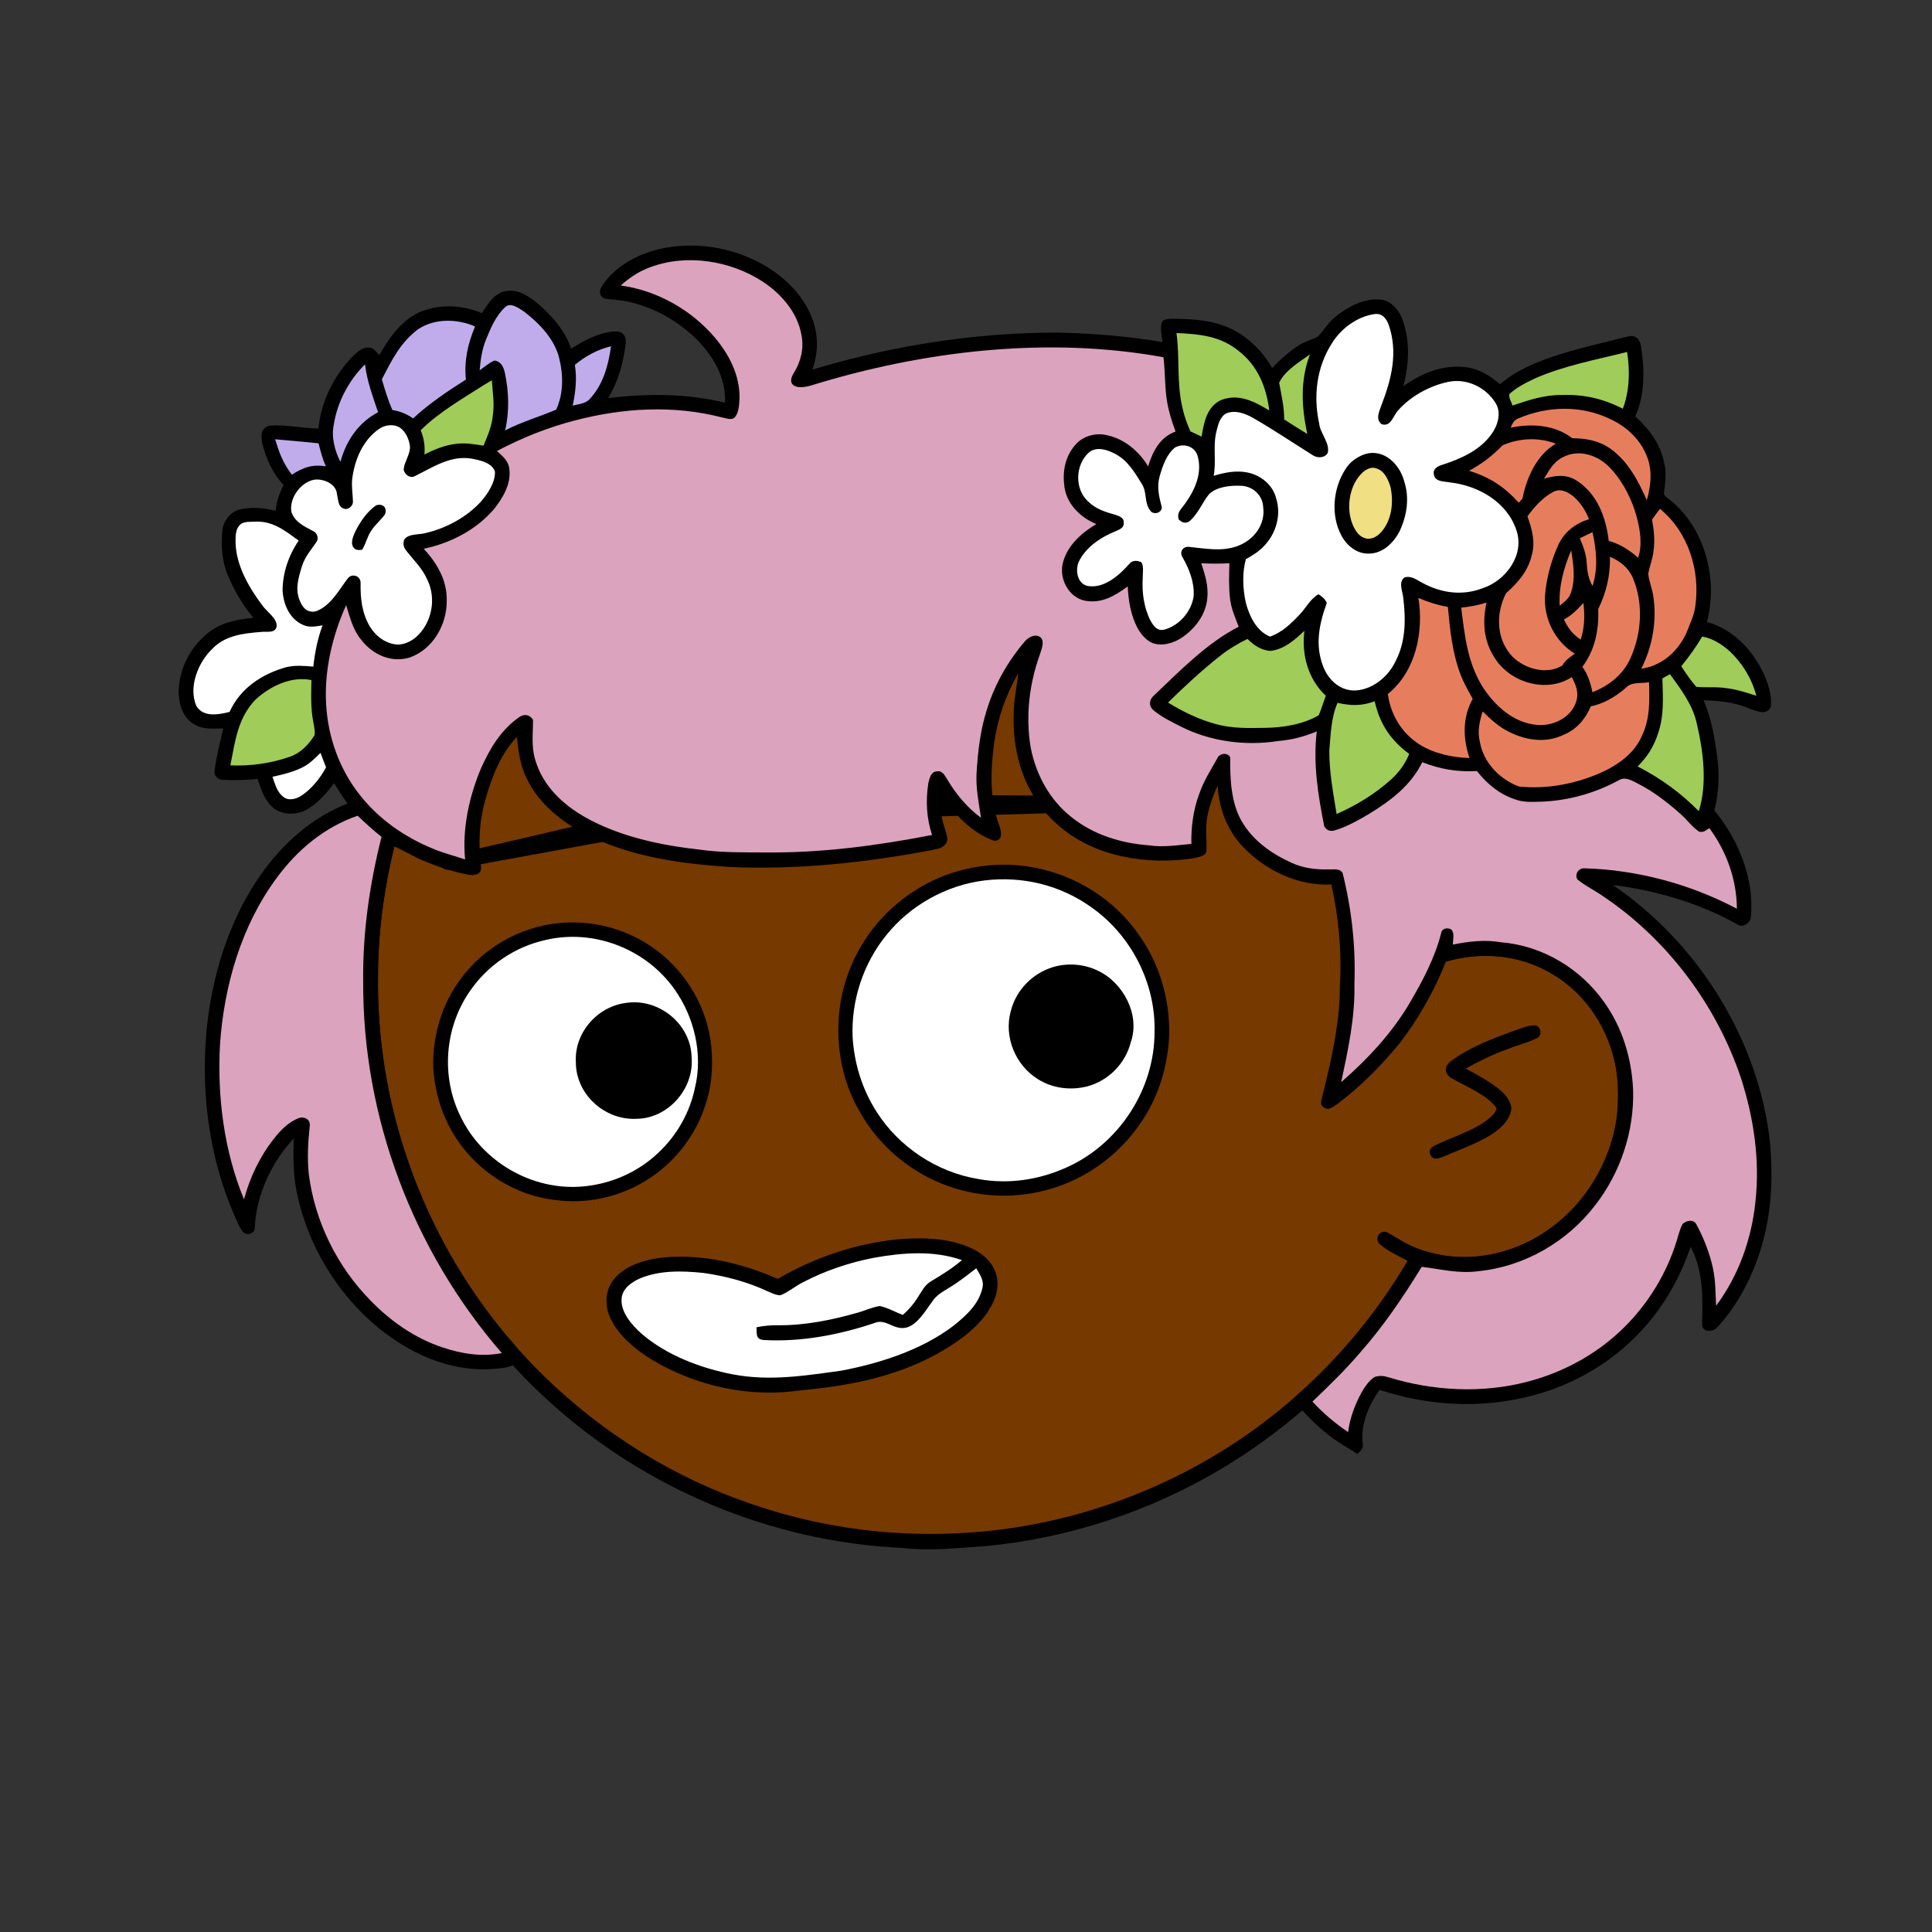<svg xmlns:dc="http://purl.org/dc/elements/1.1/" xmlns:cc="http://creativecommons.org/ns#" xmlns:rdf="http://www.w3.org/1999/02/22-rdf-syntax-ns#" xmlns:svg="http://www.w3.org/2000/svg" xmlns="http://www.w3.org/2000/svg" viewBox="0 0 762 762" fill="none"><rect x="0" y="0" width="762" height="762" fill="#333333" stroke="none"/><mask id="avatarsRadiusMask"><rect width="762" height="762" rx="0" ry="0" x="0" y="0" fill="#fff"/></mask><g mask="url(#avatarsRadiusMask)"><path d="M396.01 164.85c37.82 4.9 74.21 19.64 104.8 42.39 6.15 4.84 12.48 9.33 18.02 14.92 23.77 21.98 42.73 49.02 55.13 78.95 9.35 22.31 14.72 46.04 16.64 70.14 6.62.81 13.05 2.14 19.12 5 15.54 6.93 27.08 20.94 31.78 37.21 2.63 9.56 3.56 19.75 1.72 29.55-2.96 18.76-13.72 36.13-29.37 46.92-10.94 7.65-24.49 12.03-37.86 11.68-5.13-.05-10.04-1.6-15.13-1.79-1.85 2.17-3.23 4.84-4.76 7.25-18.66 29.62-44.57 54.51-74.64 72.4-28.1 16.73-59.9 27.16-92.46 30.32-11.08.7-21.87 2.05-32.98.74-51.69-2.3-102.07-23.44-140.15-58.43-29.03-26.55-50.84-60.83-62.54-98.39-7.09-22.85-10.62-46.78-10.07-70.71.52-40.34 12.53-80.58 33.94-114.76 19.1-30.81 45.91-56.58 77.2-74.83 29.63-17.28 63.35-27.68 97.59-29.87 14.66-1.47 29.44-.37 44.02 1.31Z" fill="#000"/><path d="M363 169.06c48.47-1.39 97.32 14.7 135.81 44.12 6.55 4.06 11.72 9.49 17.36 14.64 24.33 22.63 43.2 50.95 54.93 82.02 7.43 19.61 11.86 40.2 13.56 61.09-8.89.74-17.34 2.34-25.38 6.38-2.19 1.03-1.89 4.95.68 5.23 2.35.23 4.98-1.51 7.24-2.2 14.62-5.37 31.32-4.35 44.78 3.68 11.69 6.78 20.09 18.16 23.89 31.06 2.6 8.25 2.68 17.41 1.76 25.95-2.5 17.35-12.35 33.73-26.73 43.81-15.71 11.33-37.17 14.64-54.93 6.2-3.17-1.43-5.94-3.58-9.08-5.05-2.95-1.09-4.88 2.79-2.7 4.75 3.17 2.76 7.34 4.52 11 6.56-20.14 34.15-49.45 62.7-84.41 81.47-30.2 16.31-64.44 25.53-98.78 26.15-27.63.72-55.33-4.04-81.21-13.72-30.32-11.24-57.84-29.43-80.37-52.6-22.67-23.37-39.92-51.88-50.2-82.77-14.96-44.64-14.91-94.01.27-138.59 11.05-33.06 30.28-63.21 55.37-87.39 29.67-28.73 67.65-48.54 108.13-56.67 12.8-2.52 25.94-4.24 39.01-4.12Z" fill="rgba(118, 57, 0, 1)"/><path d="M605.03 404.4c2.63-.1 3.44 3.8 1.36 4.98-3.69 1.83-7.82 2.77-11.64 4.35-5.82 2.04-11.28 4.76-16.68 7.72 4.29 2.34 8.86 4.74 12.71 7.76 2.58 2.09 4.85 4.35 5.33 7.8-.26 3.59-2.73 6.55-5.45 8.69-5.86 4.66-13.92 7.18-20.79 10.26-1.75.62-4.43 1.99-5.59-.26-1.02-1.74-.06-3.11 1.57-3.87 6.65-3.3 14.86-5.62 20.79-10.16 1.37-1.14 3.39-2.74 3.61-4.62-4.07-5.63-12.42-8.59-18.23-12.09-2.34-1.72-2.29-4.24-.16-6.13 7.27-5.64 16.98-9.26 25.57-12.38 2.42-.83 5.03-1.95 7.6-2.05Z" fill="#000"/><g transform="translate(-161 -83)"><path d="M550.3 424.38c22.91-2.41 46.19 7.99 59.51 26.79 8.38 11.53 12.6 25.62 12.34 39.84-.45 10.96-3.32 21.75-8.93 31.21-8.53 14.65-23.03 25.87-39.46 30.13-13.66 3.68-28.41 2.77-41.51-2.57-13.65-5.57-25.24-15.76-32.37-28.67-7.41-12.95-9.7-28.21-7.34-42.87 2.24-13.11 8.51-25.37 17.91-34.79 10.63-10.77 24.77-17.58 39.85-19.07Z" fill="#000"/><path d="M549.26 430.26c15.15-1.85 30.28 1.89 42.62 10.89 15.43 11.05 25 29.84 24.48 48.85.05 22.69-14.12 44.35-34.86 53.52-10.79 4.85-22.81 6.65-34.5 4.52-16.4-2.64-31.49-12.63-40.35-26.67-5.6-8.78-8.74-18.95-9.37-29.32-.6-14.46 4.23-29.16 13.41-40.36 9.45-11.75 23.64-19.57 38.57-21.43Z" fill="#fff"/><path d="M381.24 447.1c12.75-1.33 25.88 1.93 36.49 9.13 12.44 8.34 21.16 21.91 23.47 36.73 1.17 8.18.85 16.9-1.66 24.82-3.88 13.03-12.79 24.38-24.49 31.29-10.44 6.22-22.99 8.89-35.05 7.23-15.79-1.81-30.35-10.99-39.02-24.28-5.54-8.32-8.46-18.03-9.11-27.97-.3-12.31 3.26-24.64 10.57-34.6 9.04-12.53 23.43-20.8 38.8-22.35Z" fill="#000"/><path d="M376.5 453.67c18.86-4.33 39.25 3.64 50.42 19.36 7.92 11.03 11.42 25.76 8.17 39.05-2.03 9.76-7.16 18.79-14.44 25.58-8.03 7.66-18.61 12.28-29.64 13.28-19.88 1.83-39.68-9.53-48.32-27.49-7.78-15.66-6.41-34.9 3.48-49.31 7.02-10.4 18.06-17.87 30.33-20.47Z" fill="#fff"/><path d="M576.41 464.4c5.74-1.68 12.29-1.2 17.67 1.49 9.98 4.7 16.69 17.39 12.92 28.14-2.09 8.4-8.81 15.23-17.18 17.45-6.55 1.67-13.68.8-19.44-2.84-8.89-5.49-13.54-16.73-10.71-26.86 2.08-8.31 8.57-14.91 16.74-17.38ZM408.46 478.49c12.74-1.61 25.04 8.55 25.32 21.49 1.08 12.38-9.26 24.22-21.78 24.29-12.48.61-23.88-9.65-23.87-22.26-.71-11.8 8.69-22.33 20.33-23.52Z" fill="#000"/></g><g transform="translate(-161 -83)"><g fill="#000"><path d="M456.01 380.37c2.26-.07 2.85 1.7 2.65 3.64-.5 4.68-.77 9.78-2.32 14.23-1.33.39-2.66.58-4.03.82-1.12-4.8-.01-10.22.71-15.09.36-1.71.77-3.82 2.99-3.6ZM476.79 386.65c.03 3.21-.36 6.36-.67 9.55 41.69.52 83.32.38 125.01.75 2.13.04 3.96.86 5.89 1.64-.59 1.48-.22 3.83-2.24 4.09-8.05 1.31-16.58.52-24.74.88-17.35.62-34.71.99-52.06 1.53-17.03.2-34.01 1.25-51.05 1.42-3.29.39-6.05-2.72-7.2-5.47.02-4.49 1.02-9.15 2.06-13.5 1.28-2.48 2.83-1.67 5-.89ZM439.84 392.18c-.11 4.87-.05 10.81-2.28 15.24-3.22 1.5-7.12 1.79-10.59 2.47-25.65 4.7-51.32 9.35-76.96 14.09-4.24.69-8.7 2.15-12.99 2.04-2.63-.48-3.33-3.75-.87-5.01 3.2-1.41 6.95-1.74 10.33-2.58 29.1-6.7 58.15-13.59 87.24-20.32.41-1.91.8-3.81 1.27-5.7 1.61-.21 3.23-.24 4.85-.23Z"/></g></g><g transform="translate(-161 -83)"><path d="M514.98 571.8c9.94-.79 20.34-.67 29.51 3.7 4.75 2.28 8.76 6.09 9.73 11.45.87 5.24-1.16 9.93-4.09 14.14-5.1 7.1-13.03 12.35-20.62 16.48-16.5 8.76-34.08 12.05-52.5 13.76-20.25 3.08-41.64-1.62-59.12-12.17-6.21-3.9-12.82-9.26-16.03-16-2.56-5.26-2.25-12.01 1.93-16.37 4.77-5.2 12.43-7.15 19.2-7.88 15.6-1.27 30.57 2.31 44.79 8.5 14.37-8.43 30.61-13.9 47.2-15.61Z" fill="#000"/><path d="M540.41 580c-3.76 3.21-7.89 5.79-12.13 8.3-2.67 1.53-3.75 4.13-5.44 6.6-1.56 2.55-3.53 4.72-5.75 6.71-3.02-1.1-5.96-2.85-9.11-3.5-3.03.45-5.9 1.87-8.86 2.66-10.02 2.86-20.67 5.01-31.12 4.92-2.95-.04-5.77.19-8.66.81.26 2.47-.5 4.67 2.82 5.01 14.67.86 29.74-2.01 43.63-6.66 4.74-2.07 7.69 3.08 12.84 1.72 4.35-1.27 7.37-6.6 9.92-10.06 1.78-2.8 4.43-4.12 7.14-5.82 3.66-2.24 6.97-4.85 10.35-7.47 1.44 2.56 3.17 4.68 2.42 7.82-1.4 6.39-6.59 11.01-11.48 14.92-12.52 9.5-28.96 14.76-44.24 17.66-14.49 1.98-27.99 4.19-42.61 1.47-12.77-2.46-26.17-7.51-36.14-16.09-3.77-3.41-8.37-8.53-7.81-14.01.33-3.74 3.92-6.31 7.09-7.71 7.95-3.35 16.73-3.08 25.15-2.22 8.71 1.23 17.39 3.52 25.38 7.26 1.55.63 3.37 1.64 5.08 1.52 3.1-1.25 5.75-3.55 8.75-5.06 8.84-4.63 18.43-7.87 28.23-9.73 11.45-2.02 23.37-2.95 34.55.95Z" fill="#fff"/></g><g transform="translate(-161 -83)"/><g transform="translate(-161 -83)"><path d="M461.751 187.23c8.3 4.64 15.73 11.78 19.32 20.73 2.74 6.63 2.82 14.11.3 20.83 31.37-9.44 63.85-14.62 96.63-14.61 13.9.31 27.77 1.39 41.47 3.74-.13-2.55-1.27-6.06.08-8.36 1.4-.88 2.86-.8 4.45-.84 7.56.09 14.7.53 21.74 3.57 7.31 3.31 12.98 8.97 17.02 15.84 3.32-3.42 7.04-6.84 11.13-9.31 2.17-1.29 4.69-1.84 6.88-3.04 2.47-2.61 4.18-5.72 7.09-7.96 4.63-3.75 11.03-7.22 17.17-6.65 4.07.03 7.32 3.51 8.8 7.02 3.43 8.83 3.03 18.07.66 27.1 7.28-5.11 15.46-8.53 24.53-7.47 5.34.61 9.62 3.33 13.62 6.73 4.08-3.53 8.75-6.13 13.71-8.21 11.53-4.85 24.5-7.47 36.64-10.62 3.04-.79 4.75.92 5.23 3.76 1.46 8.93 1.6 19.36-2.24 27.76 5.49 5.06 9.9 10.75 11.35 18.25 1.14 4.27.34 8.22-.1 12.49.37.52.82.99 1.35 1.4 14.59 10.7 20.3 31.86 15.64 48.91 10.55 3.01 18.14 11.15 22.63 20.89 1.55 3.63 2.95 7.88 2.63 11.86-.03 1.87-1.74 2.94-3.48 2.86-2.33-.27-4.64-1.35-6.84-2.12-5.17-2.04-10.79-2.32-16.27-2.62 3.15 7.18 4.48 15.26 5.47 23.01.87 7.01.49 13.63-1.18 20.49 9.52 11.62 15.9 27 14.35 42.21-.19 2.17-3.29 4.22-5.22 2.78-14.99-8.47-32.18-13.44-49.2-15.6 33.74 22.94 57.67 61.24 62.05 101.94 1 12.08.7 24.18-2.16 36-3.13 13.25-9.38 26.33-18.57 36.43-1.8 2.13-6.41 2.21-6.1-1.4.28-10.33.47-20.83-4.54-30.24-4.48 13.04-11.4 25.09-21.16 34.89-11.83 12.14-27.16 20.49-43.63 24.36-19.17 4.6-39.24 3.27-57.92-2.84-4.11 5.85-7.51 13.53-6.62 20.82.41 2.37-.62 2.96-2.12 4.46-3.63-2.4-7.38-4.43-10.8-7.05-4.49-3.42-8.54-7.46-12.28-11.68-1.01-1.04-1.2-2.31-1.61-3.64 18.36-15.97 33.94-35.2 46.03-56.31 1.59-3.12 4.75-1.27 7.3-.79 18.38 5.03 37.85-.71 51.99-13.07 13.84-12.09 22.54-30.47 22.25-48.93.22-11.07-2.93-22.11-8.94-31.41-6.39-9.97-16.23-17.62-27.53-21.2-10.09-3.3-21.33-3.11-31.45-.12-4.65 11.58-10.84 22.67-18.51 32.52-7.11 8.59-14.9 16.46-23.76 23.23-1.28.93-2.48 1.83-4 2.32-1.88.05-3.45-1.36-2.89-3.31 3.65-14.59 7.35-29.93 7.32-45.03.8-13.42-.42-27.01-3.34-40.14-13.35.59-25.87-5.49-34.99-14.97-6.2-6.59-9.3-15.03-9.9-23.99-2 4.43-3.76 9.24-4.32 14.08-.46 3.98.19 7.97-.12 11.92-.45 1.88-3.39 2.15-4.96 2.59-9.48 1.49-19.45 1.24-28.83-.87-11.81-2.58-22.78-8.69-30.45-18.15-8.59-10.43-12.15-24.13-11.75-37.47-.05-5.62 1.3-10.93 1.8-16.48-5.01 8.79-7.99 17.47-9.5 27.47-1.44 11.2-1.86 22.06 2.09 32.83.81 2.36 1.41 5.9-2.19 5.78-9.14-3.33-15.38-10.59-21.12-18.07-.25 4.61.22 8.56 1.68 12.92.41 1.91 1.91 4.72.39 6.43-1.21 1.85-3.78 1.95-5.74 2.47-25.91 4.91-52.82 7.76-79.2 6.6-18.8-1.21-37.82-3.79-55.02-11.95-10.4-4.98-20.04-12.25-25.19-22.84-2.64-5.23-3.34-10.74-3.94-16.48-6.3 6.51-9.96 15.9-12.36 24.51-2.55 8.75-2.92 17.82-1.76 26.83.27 2.79-2.54 3.38-4.73 3.01-6.03-1.06-11.96-3.07-17.62-5.4-4.15-1.65-7.88-4.09-11.98-5.84-3.73 16.66-6.42 33.06-6.28 50.21-1.1 51.72 17.54 103.48 50.81 143.03 2.47 2.94 5.16 5.14 5.94 9.13-4.03 3.79-8.72 3.49-13.89 3.91-15.88.36-30.6-6.5-42.73-16.33-16.22-13.37-27.75-32.38-32.1-52.94-1.54-7.22-1.51-14.44-1.33-21.77-8.86 9.52-14.86 22.47-15.36 35.54-.19 1.96-2.99 2.83-4.4 1.5-1.39-1.37-2.14-3.47-2.97-5.21-11.12-24.81-14.47-52.82-11.03-79.7 2.64-19.66 9.08-39.26 20.43-55.66 8.72-12.57 20.22-22.94 34.58-28.59-1.88-2.6-3.65-5.26-5.3-8.01-3.26 4.22-6.96 8.61-11.86 10.97-3.9 1.63-9.09 1.52-12.36-1.46-3.35-2.92-4.55-7.12-5.98-11.17-4.51.42-9.08.6-13.6.33-1.9.07-3.7-1.57-3.35-3.53.7-5.64 2.13-11.21 3.46-16.73-4.04-.01-8.09.58-11.66-1.72-4.41-2.71-5.83-7.69-5.97-12.59.11-9.69 5.13-18.95 13.08-24.46 4.81-3.32 10.7-4.23 16.38-4.87-4.18-4.99-7.49-10.71-10.02-16.69-2.42-5.74-2.8-11.88-2.15-18.02.4-3.5 2.93-6.8 6.32-7.88 4.91-1.29 9.8-.81 14.67.4.31-3.69 1.47-6.96 3.1-10.25-4.32-4.5-6.91-10.41-8.4-16.38-.51-2.97-.73-5.67 2.57-6.91 6.36-.67 13.02 1 19.6 1.08 1.02-10.86 6.15-20.93 13.71-28.69 1.9-1.75 3.8-3.59 6.61-3.18 1.55.09 2.65 1.89 3.7 2.9 3.82-6.91 9.38-14.63 17.09-17.41 7.36-2.82 16.11-2.21 23.31.85 2.48-3.57 5.1-8.33 9.94-8.74 4.96-.59 8.56 2.16 12.22 5.04 5.46 4.7 10.86 10.78 13.05 17.76 5.28-3.35 11.4-6.67 17.79-6.85 2.49-.05 4.01 1.89 3.78 4.28-.8 7.73-2.9 15.32-6.93 22.02 15.44-1.81 30.9-1.89 46.07 1.85.4-9.76-4.38-18.02-10.99-24.81-9.21-9.17-21.91-15.49-35-16.04-2.9 0-4.11-2.3-2.75-4.82 4.93-7.94 14.04-12.91 22.95-14.97 13.66-3.11 28.38-.77 40.59 6.02Z" fill="#000"/><path d="M461.86 194.1c7.29 4.81 13.62 12.08 15.22 20.89 1.1 5.26-.17 10.58-2.97 15.09-.92 1.56-1.86 3.52-.11 4.9 1.87 1.28 4.95.62 7 .03 44.24-13.67 93.07-19.44 138.87-11.11.62 5.04.55 10.1 1.1 15.14.55 4.92 2 9.55 3.68 14.17-6.3 2.32-8.9 7.73-10.83 13.73-3.58-5.97-9.38-10.89-16.31-12.3-4.28-1.07-9.29.31-12.24 3.65-3.92 4.36-5.19 9.97-4.56 15.72.53 7.35 6.14 13.01 12.69 15.68-5.68 3.39-11.18 8.21-13.05 14.79-1.92 6.32 1.92 14.15 8.66 15.46 6.58 1.17 11.71-1.94 16.77-5.65.31 5.65 1.15 11.08 3.74 16.18 1.33 2.45 3.27 4.9 5.86 6.07 3.95 1.56 8.62.1 11.99-2.2 5.11-3.57 9.22-8.97 9.8-15.33.52-4.96-.89-9.23-2.37-13.85 3.7.18 7.39.21 11.1-.02-.16 4.66-.31 9.42.24 14.06.5 3.94 2.01 7.33 3.42 10.99-12.53 6.39-23.2 17.43-33.35 27.03-1.95 1.63-2.31 4.12-.29 5.88 3.13 2.65 6.98 4.53 10.62 6.36 11.69 5.99 25.54 7.83 38.46 5.82 5.46-.47 10.3-1.7 15.34-3.8-1.49 12.72.48 24.89 2.93 37.32.82 1.72 2.46 2.26 4.24 1.69 4.76-1.41 9.23-3.99 13.5-6.49 8.53-5.23 16.43-11.17 20.94-20.37 7.32 2.78 13.7 3.91 21.56 3.48 3.85 4.87 8.54 8.89 14.47 10.96 3.64 1.49 7.19 1.23 11.02 1.12 10.69-.41 21.19-3.38 30.57-8.5 2.43-1.49 5.16.23 7.37 1.33 6.24 3.19 11.74 7.45 16.95 12.09 2.47 2.18 4.5 5.05 7.23 6.89 1.8.45 2.7-.49 4.07-1.38 6.79 9.22 10.8 20.31 10.86 31.81-18.39-9.76-39.31-15.35-60.11-15.96-2.29-.14-3.97 2.28-2.83 4.36 3.13 2.61 6.97 4.39 10.3 6.75 25.28 17.01 44.6 42.82 54.26 71.68 5.06 15.65 7.51 32.36 5.69 48.76-1.55 14.76-6.61 29.04-15.5 40.99-.27-4.78-.2-9.87-1.2-14.51-1.22-5.93-3.69-12.26-6.58-17.57-1.13-2.18-3.84-1.58-5.4-.23-.77 1.31-1.22 2.87-1.67 4.31-3.52 12.84-10.32 24.84-19.47 34.51-10.87 11.56-25.06 19.6-40.4 23.52-17.68 4.6-36.96 3.56-54.36-1.78-1.88-.61-3.71-.81-5.61-.15-2.18 1.35-3.8 3.78-5.08 5.95-2.69 4.92-4.69 10.17-5.37 15.77-5.27-3.53-9.76-7.37-14.08-12.02 6.46-6.16 13.03-12.53 18.81-19.33 9.23-10.46 17.02-21.94 24.29-33.82 7.62.89 14.46 2.78 22.27 1.72 18.23-1.79 35.18-11.61 46.24-26.14 9.91-12.77 15.32-29.09 14.87-45.25-.52-12.39-4.15-24.52-11.38-34.67-9.32-13.26-24.31-22.3-40.54-23.65-6.47-1.14-12.77-.38-19.15.87-.03-1.91.78-4.42-.64-5.94-1.54-.89-3.77-.44-4.03 1.55-2.42 9.55-7.21 18.61-12.17 27.08-6.95 11.98-16.82 22.53-27.22 31.59 2.72-12.97 5.51-25.44 5.21-38.82.56-14.7-1.1-29.4-4.65-43.67-1.21-2.01-3.58-1.27-5.55-1.44-4.99.16-9.91-.46-14.48-2.54-8.1-3.66-15.61-8.94-20.01-16.86-4.01-7.23-4.39-16.56-4.28-24.64-.8-2.23-4.31-1.83-5.08.22-2.64 4.65-5.34 8.87-7.11 13.92-2.38 6.33-3.28 13.12-3.14 19.86-5.7.49-11.15 1.44-16.88.55-10.92-.83-21.75-4.15-30.37-11.08-8.66-6.79-14.06-16.8-16.14-27.52-2.05-12.38-.57-25 3.67-36.77.56-2.03 1.92-4.71.34-6.56-2.03-1.73-4.95-.19-6.4 1.61-6.7 7.9-11.98 17.16-14.96 27.1-2.58 8.1-3.46 16.38-4 24.82-.28 6.05.88 11.62 1.77 17.55-5.64-4.13-10.23-9.77-13.71-15.79-.94-1.56-1.99-3.01-4.06-2.46-2.1.24-2.6 2.98-3.02 4.67-1.05 6.83-.73 13.79 1.49 20.36-21.55 4.2-43.64 7.12-65.63 6.89-8.57-.05-17.55.12-26.02-1.11-15.32-1.67-31.78-5.17-45.29-12.85-8.93-5.12-16.53-12.32-19.54-22.44-1.69-5.4-.87-10.43-.93-15.92-1.21-2.08-3.44-2.39-5.38-1.09-7.21 5.05-11.47 12.15-15.03 20.03-4.74 11.2-7.55 23.95-6.36 36.13-4.13-1.39-8.26-2.4-12.3-4.07-11.48-4.64-21.78-11.8-29.43-21.61-7.94-10.16-12.35-22.62-13.08-35.47-.8-13.27 2.44-27.06 7.89-39.14 1.59 4.98 2.58 9.65 6.03 13.78 4.51 5.75 11.67 9.05 18.94 6.91 9.19-3.18 14.77-12.9 14.7-22.37.19-8.12-3.77-14.78-9.07-20.58 10.44-2.12 20.7-7.42 27.68-15.58 3.55-4.48 6.83-9.91 6.09-15.86-.32-3.22-2.7-5.05-4.88-7.11 9.8-5.13 20.06-9.31 30.79-12.05 19.04-4.96 38.83-6.12 57.99-1.17 1.9.3 4.03 1.47 5.38-.5 1.32-1.96 1.38-4.86 1.5-7.15.14-9-4.1-17.22-9.8-23.94-9.29-10.9-22.84-18.53-37.06-20.45 3.48-3.08 7.28-5.66 11.68-7.22 14.38-5.39 31.62-2.6 44.36 5.71Z" fill="rgba(219, 163, 190, 1)"/><path d="M367.37 205.66c6.05 4.53 12.35 11 14.17 18.56 1.68 6.55 1.74 14.1-1.17 20.32-6.65 2.87-13.66 4.84-20.14 8.21 1.74-7.52 1.47-15.27-.12-22.78-.52-2.3-1.47-4.31-4-4.79-2.16.82-4.03 2.58-5.93 3.86.36-4.22.93-8.3 2.56-12.23 1.75-4.38 3.93-9.41 7.48-12.64 2.14-2.07 5.18.32 7.15 1.49Z" fill="#C0ACEB"/><path d="M703.011 206.89c3.07-.49 4.84 1.72 5.75 4.33 3.69 10.86 1.07 21.3-2.92 31.61-.81 2.45-2.45 5.42.06 7.47 3.87 1.24 4.58-3.6 6.74-5.68 4.95-5.49 12.32-9.48 19.54-11 7.33-1.54 14.96 2.15 18.78 8.48 2.3 3.84.73 8.77-1.7 12.14-4.55 6.35-12.02 9.7-19.24 12.02-1.72.52-3.99 1.53-3.49 3.74.22 3.13 4.26 2.84 6.49 3.28 11.16 1.32 22.45 7.75 26.09 18.93 3.3 9.67-4.22 19.79-13.27 22.76-7.96 3.1-16.32 1.99-23.71-2.01-2.35-1.17-4.4-3.06-7.19-2.2-2.56 1.86-.66 5.63-.45 8.25.98 8.21.96 17.01-2.95 24.52-2.74 6.08-8.75 11.19-15.52 11.78-6.12.43-10.98-3.86-13.09-9.31-3.4-8.58-1.64-16.9 1.39-25.25-.86-1.63-1.77-2.41-3.34-3.38-3.39 2.06-4.81 5.37-7.49 8.12-3.4 3.58-6.82 6.89-11.56 8.61-5.39-2.17-8.19-8.14-9.58-13.43-1.2-5.48-1.46-11.66.02-17.11 2.56-1.48 5.03-2.93 7.08-5.11 4.83-4.92 7-12.3 4.85-18.97-1.33-5.31-6.06-9.06-11.28-10.12-4.39-.92-9.12-.01-13.33 1.32 1.11-6.01-.41-11.79 1.13-17.7.64-2.54 1.2-5.06 3.42-6.73 3.49-1.79 7.77-.26 10.94 1.56 7.97 4.57 15.6 9.74 23.39 14.6 1.8 1.35 4.87 1.36 6.09-.75 1.02-3.8-3.02-7.8-3.37-11.66-2.36-10.82-1.01-22.17 5.02-31.59 3.57-5.82 9.89-10.49 16.7-11.52Z" fill="#fff"/><path d="M348.379 211.76c-2.86 6.77-4.38 13.56-3.62 20.94-7.32 4.63-14.43 9.44-20.83 15.31-2.72-1.82-4.94-2.75-8.19-3.31-1.7-3.93-2.96-8-4.13-12.12 3.92-7.52 7.27-14.48 14.29-19.71 6.5-4.39 15.48-4.18 22.48-1.11Z" fill="#C0ACEB"/><path d="M625.02 214.35c8.99.4 17.309 1.15 24.529 7.08 7.52 5.79 10.931 14.27 12.071 23.48-5.83-3.52-11.9-6.77-18.85-4.19-5.72 2.47-6.99 8.98-7.83 14.49-1.47-.71-2.94-1.4-4.43-2.07-1.3-2.98-2.43-5.99-3.11-9.17-2.38-9.83-1.02-19.53-2.38-29.62Z" fill="#A0CC59"/><path d="M401.991 219.57c-1.07 7.66-3.08 15.17-8.52 20.94-1.6 1.71-4.44 1.91-6.6 2.48 1.12-5.36 1.75-10.61.86-16.07 4.2-3.51 8.92-6.06 14.26-7.35Z" fill="#C0ACEB"/><path d="M802.74 221.81c1.18 7.55 1 15.16-1.67 22.39-7.73-3.94-15.38-5.74-24.07-5.4-6.89-.12-13.06 2.02-19.48 4.17-.32-1.34-1.56-3.2-1.19-4.55 2.82-2.65 6.54-4.49 10.01-6.13 11.34-5.04 24.39-7.45 36.4-10.48ZM677.682 222.77c-3.96 10.29-3.33 20.8-1.08 31.39-3.08-1.84-6.09-3.78-9.1-5.72.01-4.97-1.12-9.63-1.99-14.47 2.17-4.78 8.01-8.21 12.17-11.2Z" fill="#A0CC59"/><path d="M304.979 226.69c.76 6.68 3.06 12.59 5.13 18.89-7.75 4.09-12.6 11.26-14.84 19.6-2.22-4.36-3.66-9.81-2.62-14.67 1.37-8.9 5.92-17.51 12.33-23.82Z" fill="#C0ACEB"/><path d="M354.98 232.99c.33 4.77 1.13 9.24.37 14.02-.4 4.22-2.04 7.9-3.65 11.76-3.7-.57-7.13-1.21-10.9-.7-4.44.53-8.43 2.17-12.39 4.17.24-3.54-.16-6.25-1.48-9.53 7.06-7.08 16.56-12.49 24.94-17.87 1.03-.63 2.06-1.25 3.11-1.85Z" fill="#A0CC59"/><path d="M795.85 248.17c6.35 2.86 11.84 7.82 14.51 14.34 2.44 5.51 1.84 12.1.16 17.75-3.43-7.68-7.39-15.36-14.45-20.36-4.47-3.13-9.61-4.01-14.97-4.07-6.86-5.29-16.06-5.89-24.28-4.14.79-1.84 1.26-3.04 3.23-3.75 11.44-4.82 24.49-5.15 35.8.23Z" fill="#E67E5E"/><path d="M319.061 251.91c2.17 1.72 3.26 4.45 3.63 7.12.2 3.01-2.2 6.08-2.48 9.01.11 1.97 2.58 3.89 4.5 2.7 7.07-3.48 13.97-8.24 22.32-6.85 3.16.61 8.04 1.58 9.17 5.1.22 4.15-2.8 8.73-5.44 11.77-5.72 6.26-13.74 10.57-21.95 12.49-2.7.76-6.75.11-8.43 2.64-.58 2.02-.11 3.06 1.12 4.64 2.87 3.64 6.03 6.61 7.96 10.95 2.87 5.72 2.5 12.75-.68 18.27-2.24 3.9-6.08 7.3-10.78 7.49-4.71-.22-8.75-3.2-11.14-7.14-3.12-5.33-3.75-11.08-3.64-17.14.1-2.79-3.33-4.03-5.06-1.83-3.5 4.58-6.44 10.4-12.16 12.83-2.97 1.05-5.39-.73-6.49-3.43-2.36-4.89-.86-9.49.63-14.37 1.18-3.63 3.54-6.28 5.65-9.36 1.01-1.4.36-3.59-1.24-4.3-3.55-1.97-7.06-3.35-8.6-7.5-1.02-5.4 3.6-11.85 9-12.8 3.61-.51 8.76 1.64 8.96 5.81.53 1.85.33 4.82 2.56 5.53 1.62.81 3.66-.83 3.74-2.52-.05-3.05-.62-5.96-.31-9.04.93-7.55 4.09-15.22 10.48-19.72 2.42-1.79 6.2-2.21 8.68-.35Z" fill="#fff"/><path d="M774.631 257.99c-7.51 4.37-11.55 13.44-13.15 21.64-.48.55-.97 1.09-1.45 1.64-5.69-6.25-11.38-10.04-19.5-12.54l.25-.23c5.06-2.85 8.79-5.68 12.83-9.86 6.67-2.9 14.16-3.26 21.02-.65Z" fill="#E67E5E"/><path d="M269.51 256.26c5.71.56 11.44.97 17.15 1.59.72 3.11 1.58 6.15 2.85 9.07-5.49-.85-8.86.45-13.41 3.28-2.54-3.34-4.25-6.74-5.55-10.72-.36-1.07-.7-2.15-1.04-3.22Z" fill="#C0ACEB"/><path d="M624.459 259.5c3.17-1.8 7.53-.59 8.79 2.99 2.12 6.77-.82 13.55-4.74 19-1.41 2.14-3.57 3.57-2.57 6.47 1.34 1.08 2.18 1.59 3.91.84 3.56-2.76 5.48-7.88 8.04-10.92 2.93-2.86 8.22-3.43 12.11-3.3 4.77-.07 8.98 3.52 9.21 8.38.98 6.97-3.7 13.01-10.02 15.37-6.31 2.36-12.84 1-19.24.36-2.38-.27-3.87 2.01-2.57 4.06 2.65 4.65 4.72 9.82 4.42 15.27-.77 6.11-5.76 11.86-11.75 13.36-2.88.58-4.3-1.82-5.49-3.97-2.43-5.12-3.2-10.78-2.85-16.41-.04-1.94.49-4.48-.5-6.21-1.57-.77-3.61-.94-4.77.6-3.99 4.51-9.98 9.87-16.5 8.72-4.08-.96-4.94-6.27-3.42-9.62 2.84-5.82 8.84-9.73 14.7-12.06 1.57-.69 3.27-1.37 2.99-3.44.11-1.81-1.84-2.45-3.22-2.91-4.01-1.15-7.75-2.26-10.81-5.28-5.45-4.9-5.1-14.57.31-19.34 2.99-2.5 7.37-1.08 10.41.59 4.93 2.6 7.53 7.15 10.41 11.73 2.23 3.43.86 7.24 3.32 10.56 1.2 1.86 4.59 1.1 4.61-1.27-1.07-4.08-2.05-7.86-.89-12.09 1.1-3.94 2.77-8.89 6.11-11.48Z" fill="#fff"/><path d="M699.19 262.17c7.59-2.45 13.93 3.96 15.69 10.82 2.06 6.46 1.04 13.09-1.69 19.17-2.29 4.69-6.64 9.13-12.18 9.18-4.89.19-8.89-3.15-11.05-7.31-4.11-7.83-3.19-18.17 1.45-25.59 1.72-2.99 4.55-5.12 7.78-6.27Z" fill="#000"/><path d="M795.249 266.74c4.87 4.77 8.33 11.06 10.49 17.48 1.84 5.68 3.36 13 1.36 18.77-3.6-3.1-6.96-5.36-11.6-6.66-1.04-9.27-4.63-18.83-12.91-23.94-4.09-2.47-8.26-1.86-12.62-.58 2.11-3.4 3.69-6.62 7.45-8.48 6.02-3.22 13.11-1.03 17.83 3.41Z" fill="#E67E5E"/><path d="M699.45 268.52c1.47-.86 2.91-1.42 4.59-.7 3.05.93 4.61 4.54 5.41 7.36 1.26 5.92.5 12.94-3.65 17.63-1.69 1.93-4.23 3.38-6.8 2.31-2.9-1.01-4.59-4.85-5.28-7.62-1.67-6.36.22-14.93 5.73-18.98Z" fill="#F0DF83"/><path d="m740.781 268.5-.25.23-.09-.04.34-.19Z" fill="#B7FF1D"/><path d="M778.9 277.08c4.18 2.01 7.15 6.52 8.85 10.71-5.31 1.55-9.69 4.97-12.08 10-2.9 6.35-4.75 13.22-5.31 20.19-.48 9.22 3.89 17.9 11.72 22.83-1.82 1.42-3.71 2.51-4.85 4.63-5.97 3.83-14.64 1.46-19.46-3.22-6.67-6.73-6.98-17.16-2.75-25.26 4.66-4.14 8.54-8.57 10.08-14.79 1.59-5.47.15-10.36-1.65-15.51 2.65-3.68 5.8-7.21 9.8-9.46 1.75-1.11 3.83-1.03 5.65-.12Z" fill="#E67E5E"/><path d="M309.349 282.31c2.66-.85 4.49.92 3.48 3.57-1.65 2.31-3.93 4.08-5.46 6.52-1.59 2.29-2.04 5.17-3.58 7.44-1.51.12-2.59.28-3.53-1.13-1.11-1.96.25-4.68 1.1-6.52 1.9-3.68 4.53-7.51 7.99-9.88Z" fill="#000"/><path d="M815.708 283.7c11.15 9.1 15.93 24.29 13.95 38.3-.44 3.76-2.1 6.84-3.39 10.34-3.28 7.44-9.69 13.27-17.94 14.4 4.45-8.75 6.26-19.07 4.72-28.78-.43-2.94-1.75-5.8-1.95-8.75.58-3.14 1.82-5.96 2.1-9.19.55-4.07.12-8.08-.62-12.09 1.01-1.43 2.01-2.87 3.13-4.23Z" fill="#E67E5E"/><path d="M262 288.75c6.83-.25 11.63 3.74 16.81 7.47-3.96 5.76-6.37 12.79-6.35 19.79.3 5.42 2.83 11.2 8.08 13.46 2.43 1.16 5.15.57 7.69.17-1.98 5.25-3.03 10.72-3.66 16.28-3.63-.29-7.01-.63-10.61.21-9.6 2.65-18.22 8.32-22.41 17.65-4.31 1.11-10.27 2.22-13.07-2.26-3.31-7.43.67-17.4 6.35-22.7 4.96-5.23 12.35-6.05 19.16-6.57 2.13-.31 5.67.71 6.13-2.27.19-3.19-4.11-5.85-5.77-8.36-5.21-6.94-10.27-15.74-10.44-24.61 0-2.07-.09-5.02 1.42-6.64 1.35-1.96 4.58-1.47 6.67-1.62Z" fill="#fff"/><path d="M789.109 292.89c1.54 7.14 2.27 14.12 0 21.22-1.7-2.94-2.08-5.78-2.3-9.11-.17-3.47-1.38-6.55-2.7-9.71 1.65-.83 3.32-1.62 5-2.4ZM780.711 300.06c.84 5.61 1.75 11.18-.11 16.71-.8 2.36-2.56 3.66-4.45 5.11-.39-7.64 1.58-14.86 4.56-21.82ZM795.972 302.63c4.04 1.62 7.37 4.34 9.09 8.41 4.22 10.1 3.4 22.02-1.12 31.86-2.97 6.38-8.46 10.56-14.86 13.14-.76-3.7-1.76-6.94-3.98-10.04 5.02-6.67 6.55-14.56 6.25-22.76 3.17-6.48 4.83-13.37 4.62-20.61ZM720.439 318.84c3.77 1.63 7.58 2.82 11.62 3.52.83 9.08 1.75 18.1 4.99 26.67 1.28 3.38 3.07 6.44 4.8 9.6-4.05 7.28-3.91 15.62-1.25 23.34-6.84-.18-14.21-1.79-20.03-5.52-6.87-4.56-11.08-11.59-12.19-19.74 11.03-8.85 14.2-24.5 12.06-37.87ZM747.07 320.72l.23-.06c-1.61 7.33-1.22 14.68 2.82 21.17 5.87 10.27 20.67 14.83 30.83 8.22 1.45 2.93 2.72 5.59 1.92 8.97-1.71 6.81-9.22 10.61-15.88 9.87-9.09-.86-16.32-7.47-21.12-14.8-6.14-9.87-7.15-20.21-8.55-31.43 3.34-.35 6.55-.92 9.75-1.94ZM785.51 320.8c.57 4.97.53 9.69-1.09 14.48-3.21-2.24-4.94-4.42-6.58-7.96 3.1-1.61 5.34-4 7.67-6.52Z" fill="#E67E5E"/><path d="M675.47 331.81c-1.18 9.33 1.42 19.09 8.46 25.61-1.01 2.53-1.71 5.2-2.82 7.69-6.17 3.62-14.04 4.87-21.11 4.96-6.62.09-13.07.31-19.48-1.49-6.64-1.8-12.99-4.89-18.84-8.48 6.65-6.54 13.48-12.85 20.81-18.62 3.27-2.56 6.81-4.67 10.53-6.49 2.53 2.51 5.32 4.43 8.99 4.74 4.44-.5 7.74-2.87 11.01-5.69.82-.73 1.64-1.48 2.45-2.23ZM832.341 334.06c4.03.66 7.82 3.07 10.82 5.76 5.07 4.74 8.79 10.87 10.56 17.6-3.86-1.24-7.66-2.5-11.7-2.98-4.02-.67-8.01-.14-12.01-.55-2.18-2.5-4.07-5.34-5.89-8.11 3.05-3.82 5.77-7.47 8.22-11.72ZM819.648 348.9c4.36 6 9.06 12.21 10.62 19.61 2.54 10.85 4.18 23.62.75 34.42-7.11-7.23-15.13-13-24.12-17.65 3.58-3.49 6.28-7.67 7.86-12.43 2.69-7.4 2.11-14.59 1.91-22.28.98-.59 1.98-1.13 2.98-1.67ZM283.839 351.22c-.11 5.56-.35 11.32.78 16.79.24 1.59.7 3.32.46 4.93-2.26 3.65-5.49 7.05-9.64 8.49-7.57 2.65-15.57 3.79-23.58 3.43 1.94-9.66 2.85-18.58 9.99-26.02 5.88-5.26 13.9-9.23 21.99-7.62Z" fill="#A0CC59"/><path d="M811.392 352.08c.21 7.5.46 14.43-2.91 21.38-3.18 7.22-10.21 11.83-17.24 14.81-9.71 4.07-20.71 6.08-31.2 4.92-7.49-2.77-13.89-9.37-15.32-17.39-1.12-4.23-.19-8.16 1.04-12.22 3.2 3.14 6.36 6.11 10.44 8.08 6.77 3.4 14.52 4.52 21.55 1.14 5.12-2.17 8.53-6.14 10.67-11.2 5.27-1.12 9.81-3.84 13.84-7.34 2.16-2.43 6.09-1.61 9.13-2.18Z" fill="#E67E5E"/><path d="M688.521 360.21c5.32 1.17 9.46 1.3 14.66-.62 2.02 8.88 6.28 15.4 13.63 20.76-1.66 4.03-4.04 7.3-7.28 10.2-6.28 5.63-13.65 10.12-21.36 13.51-1.32-8.19-2.95-16.75-2.88-25.06.6-6.62.64-12.63 3.23-18.79Z" fill="#A0CC59"/><path d="M287.421 379.94c.7 1.91 1.42 3.82 2.18 5.7-2.35 4.34-5.61 8.45-9.75 11.19-2.07 1.34-5.04 2.17-7.13.44-2.54-1.96-3.21-5.03-4.26-7.9 4.19-.9 8.26-1.89 12.11-3.85 2.65-1.35 4.72-3.55 6.85-5.58Z" fill="#fff"/><path d="M302.049 404.72c3.05 2.91 6.12 5.73 9.43 8.34-4.67 18.51-7.48 37.83-7.23 56.94-.32 53.49 19.63 106.33 54.68 146.67-7.91 1.56-15.89.3-23.44-2.25-10.86-3.6-20.48-10.35-28.39-18.53-13.18-13.4-21.97-31.22-24.31-49.89-.65-6.37-.3-12.7.4-19.05.24-2.48-2.16-3.69-4.31-2.98-3.9 1.47-7.28 4.8-9.78 8.07-5.61 7.08-9.51 15.27-11.86 23.98-7.89-19.03-10.59-40.55-9.47-61.03 1.59-23.2 8.41-46.96 22.42-65.81 8.12-11.04 18.8-19.94 31.86-24.46Z" fill="rgba(219, 163, 190, 1)"/></g></g></svg>